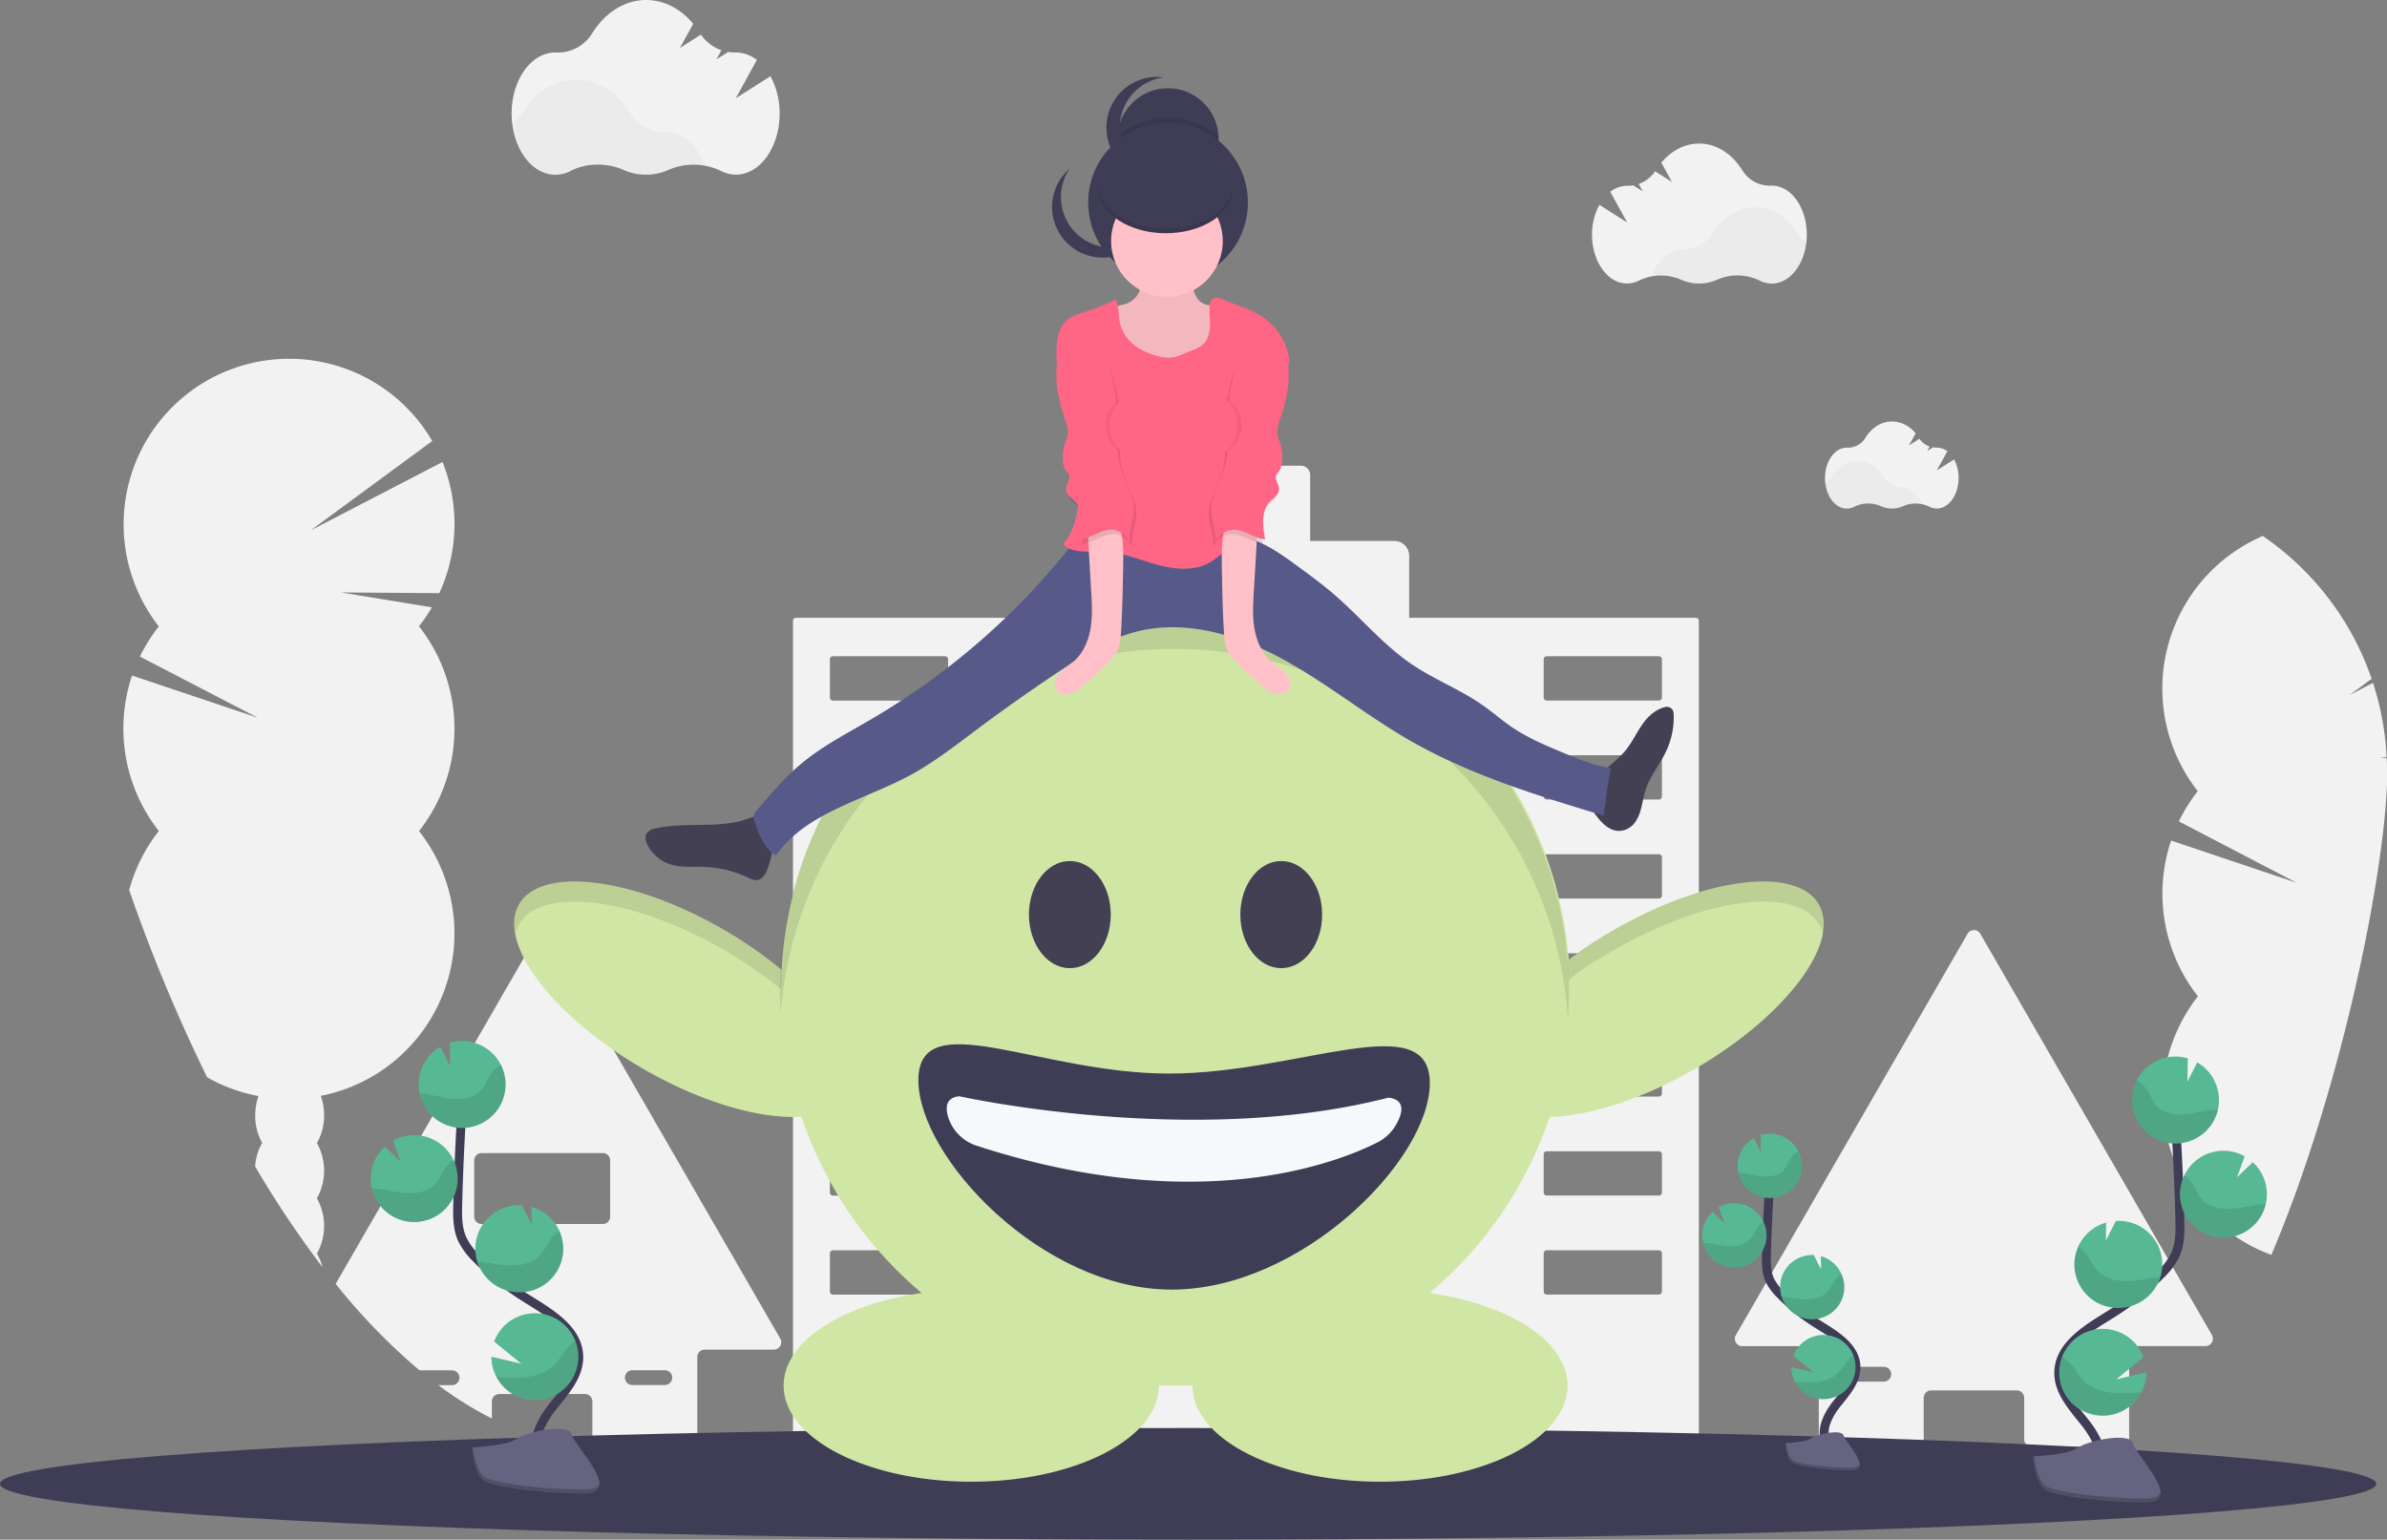 <svg id="e2e0f303-db8f-43b0-b991-e6394321a108" data-name="Layer 1" xmlns="http://www.w3.org/2000/svg" width="1068.79" height="689.43" viewBox="0 0 1068.79 689.43"><rect x="0" y="0" width="1068.79" height="689.43" fill="#808080" stroke="none"/><title>joyride</title><path d="M1056,703.06,952.31,523.41a3.3,3.3,0,0,0-5.73,0L842.86,703.06a3.3,3.3,0,0,0,2.87,5h30.94a3.32,3.32,0,0,1,3.31,3.31v38.38a3.3,3.3,0,0,0,3.29,3.31h40.37a3.31,3.31,0,0,0,3.31-3.31V731.18a3.3,3.3,0,0,1,3.3-3.3h38.38a3.31,3.31,0,0,1,3.31,3.3v18.53a3.31,3.31,0,0,0,3.31,3.31h40.36a3.34,3.34,0,0,0,3.32-3.31V711.33a3.31,3.31,0,0,1,3.31-3.31h30.94A3.31,3.31,0,0,0,1056,703.06ZM911.43,722.94a3.34,3.34,0,0,1-2.35,1H894.52a3.31,3.31,0,0,1,0-6.62h14.56a3.3,3.3,0,0,1,3.31,3.31A3.34,3.34,0,0,1,911.43,722.94Zm95.27,0a3.29,3.29,0,0,1-2.34,1H989.81a3.32,3.32,0,0,1-3.31-3.31,3.33,3.33,0,0,1,3.31-3.31h14.55a3.3,3.3,0,0,1,2.34,5.65Z" transform="translate(-65.6 -105.28)" fill="#f2f2f2"/><path d="M414.94,704.64,311.23,525a3.32,3.32,0,0,0-5.74,0L215.9,680.16a274.22,274.22,0,0,0,37.53,38.71H268a3.31,3.31,0,0,1,2.34,5.65,3.25,3.25,0,0,1-2.34,1h-6.16a160.29,160.29,0,0,0,24,14.93v-7.65a3.32,3.32,0,0,1,3.32-3.31h38.37a3.31,3.31,0,0,1,3.31,3.31v18.52a3.08,3.08,0,0,0,.31,1.39,3.28,3.28,0,0,0,3,1.92h40.37a3.27,3.27,0,0,0,2.63-1.33,3.17,3.17,0,0,0,.66-2V712.92a3.31,3.31,0,0,1,3.31-3.31h30.94A3.3,3.3,0,0,0,414.94,704.64Zm-68.56,15.2a3.33,3.33,0,0,1,2.35-1h14.56a3.31,3.31,0,0,1,3.31,3.31,3.33,3.33,0,0,1-3.31,3.31H348.73a3.3,3.3,0,0,1-3.31-3.31A3.34,3.34,0,0,1,346.38,719.84Zm-65.14-66.48a3.3,3.3,0,0,1-3.31-3.31V624.91a3.3,3.3,0,0,1,3.31-3.31h54.25a3.31,3.31,0,0,1,3.31,3.31v25.14a3.31,3.31,0,0,1-3.31,3.31Z" transform="translate(-65.6 -105.28)" fill="#f2f2f2"/><path d="M824.93,381.92H696.57V354.16a6.63,6.63,0,0,0-6.64-6.64H652.24V318a4.18,4.18,0,0,0-4.18-4.18H599.51a4.18,4.18,0,0,0-4.18,4.18v29.57H551a6.64,6.64,0,0,0-6.64,6.64V381.9a0,0,0,0,0,0,0H422a1.35,1.35,0,0,0-1.34,1.35V751.79a1.35,1.35,0,0,0,1.34,1.35h81.34a1.35,1.35,0,0,0,1.35-1.35V702.21a1.37,1.37,0,0,1,1.36-1.35h34.35a1.36,1.36,0,0,1,1.35,1.35v49.58a1.36,1.36,0,0,0,1.34,1.35H703.83a1.36,1.36,0,0,0,1.35-1.35V702.21a1.36,1.36,0,0,1,1.34-1.35h34.36a1.36,1.36,0,0,1,1.36,1.35v49.58a1.36,1.36,0,0,0,1.34,1.35h81.35a1.35,1.35,0,0,0,1.34-1.35V383.27A1.35,1.35,0,0,0,824.93,381.92ZM490.12,683.64a1.34,1.34,0,0,1-1.33,1.34H438.55a1.35,1.35,0,0,1-1.36-1.34V666.48a1.36,1.36,0,0,1,1.36-1.35h50.24a1.35,1.35,0,0,1,1.33,1.35Zm0-44.34a1.34,1.34,0,0,1-1.33,1.35H438.55a1.35,1.35,0,0,1-1.36-1.35V622.15a1.35,1.35,0,0,1,1.36-1.35h50.24a1.34,1.34,0,0,1,1.33,1.35Zm0-44.33a1.35,1.35,0,0,1-1.33,1.35H438.55a1.36,1.36,0,0,1-1.36-1.35V577.81a1.36,1.36,0,0,1,1.36-1.35h50.24a1.35,1.35,0,0,1,1.33,1.35Zm0-44.34a1.34,1.34,0,0,1-1.33,1.35H438.55a1.35,1.35,0,0,1-1.36-1.35V533.48a1.35,1.35,0,0,1,1.36-1.35h50.24a1.34,1.34,0,0,1,1.33,1.35Zm0-44.33a1.35,1.35,0,0,1-1.33,1.35H438.55a1.36,1.36,0,0,1-1.36-1.35V489.14a1.35,1.35,0,0,1,1.36-1.34h50.24a1.34,1.34,0,0,1,1.33,1.34Zm0-44.33a1.34,1.34,0,0,1-1.33,1.34H438.55a1.35,1.35,0,0,1-1.36-1.34V444.81a1.36,1.36,0,0,1,1.36-1.35h50.24a1.35,1.35,0,0,1,1.33,1.35Zm0-44.34a1.34,1.34,0,0,1-1.33,1.35H438.55a1.35,1.35,0,0,1-1.36-1.35V400.48a1.35,1.35,0,0,1,1.36-1.35h50.24a1.34,1.34,0,0,1,1.33,1.35Zm119.12,266a1.35,1.35,0,0,1-1.36,1.34H557.64a1.34,1.34,0,0,1-1.34-1.34V666.48a1.35,1.35,0,0,1,1.34-1.35h50.24a1.36,1.36,0,0,1,1.36,1.35Zm0-44.34a1.35,1.35,0,0,1-1.36,1.35H557.64a1.34,1.34,0,0,1-1.34-1.35V622.15a1.34,1.34,0,0,1,1.34-1.35h50.24a1.35,1.35,0,0,1,1.36,1.35Zm0-44.33a1.36,1.36,0,0,1-1.36,1.35H557.64A1.35,1.35,0,0,1,556.3,595V577.81a1.35,1.35,0,0,1,1.34-1.35h50.24a1.36,1.36,0,0,1,1.36,1.35Zm0-44.34a1.35,1.35,0,0,1-1.36,1.35H557.64a1.34,1.34,0,0,1-1.34-1.35V533.48a1.34,1.34,0,0,1,1.34-1.35h50.24a1.35,1.35,0,0,1,1.36,1.35Zm0-44.33a1.36,1.36,0,0,1-1.36,1.35H557.64a1.35,1.35,0,0,1-1.34-1.35V489.14a1.34,1.34,0,0,1,1.34-1.34h50.24a1.35,1.35,0,0,1,1.36,1.34Zm0-44.33a1.35,1.35,0,0,1-1.36,1.34H557.64A1.34,1.34,0,0,1,556.3,462V444.81a1.35,1.35,0,0,1,1.34-1.35h50.24a1.36,1.36,0,0,1,1.36,1.35Zm0-44.34a1.35,1.35,0,0,1-1.36,1.35H557.64a1.34,1.34,0,0,1-1.34-1.35V400.48a1.34,1.34,0,0,1,1.34-1.35h50.24a1.35,1.35,0,0,1,1.36,1.35Zm81.38,266a1.34,1.34,0,0,1-1.35,1.34H639a1.36,1.36,0,0,1-1.36-1.34V666.48a1.37,1.37,0,0,1,1.36-1.35h50.23a1.35,1.35,0,0,1,1.35,1.35Zm0-44.34a1.34,1.34,0,0,1-1.35,1.35H639a1.36,1.36,0,0,1-1.36-1.35V622.15A1.36,1.36,0,0,1,639,620.8h50.23a1.34,1.34,0,0,1,1.35,1.35Zm0-44.33a1.35,1.35,0,0,1-1.35,1.35H639a1.37,1.37,0,0,1-1.36-1.35V577.81a1.37,1.37,0,0,1,1.36-1.35h50.23a1.35,1.35,0,0,1,1.35,1.35Zm0-44.34a1.34,1.34,0,0,1-1.35,1.35H639a1.36,1.36,0,0,1-1.36-1.35V533.48a1.36,1.36,0,0,1,1.36-1.35h50.23a1.34,1.34,0,0,1,1.35,1.35Zm0-44.33a1.35,1.35,0,0,1-1.35,1.35H639a1.37,1.37,0,0,1-1.36-1.35V489.14A1.36,1.36,0,0,1,639,487.8h50.23a1.34,1.34,0,0,1,1.35,1.34Zm0-44.33a1.34,1.34,0,0,1-1.35,1.34H639a1.36,1.36,0,0,1-1.36-1.34V444.81a1.37,1.37,0,0,1,1.36-1.35h50.23a1.35,1.35,0,0,1,1.35,1.35Zm0-44.34a1.34,1.34,0,0,1-1.35,1.35H639a1.36,1.36,0,0,1-1.36-1.35V400.48a1.36,1.36,0,0,1,1.36-1.35h50.23a1.34,1.34,0,0,1,1.35,1.35Zm119.12,266a1.36,1.36,0,0,1-1.36,1.34H758.14a1.33,1.33,0,0,1-1.34-1.34V666.48a1.34,1.34,0,0,1,1.34-1.35h50.24a1.37,1.37,0,0,1,1.36,1.35Zm0-44.34a1.36,1.36,0,0,1-1.36,1.35H758.14a1.34,1.34,0,0,1-1.34-1.35V622.15a1.34,1.34,0,0,1,1.34-1.35h50.24a1.36,1.36,0,0,1,1.36,1.35Zm0-44.33a1.37,1.37,0,0,1-1.36,1.35H758.14A1.34,1.34,0,0,1,756.8,595V577.81a1.34,1.34,0,0,1,1.34-1.35h50.24a1.37,1.37,0,0,1,1.36,1.35Zm0-44.34a1.36,1.36,0,0,1-1.36,1.35H758.14a1.34,1.34,0,0,1-1.34-1.35V533.48a1.34,1.34,0,0,1,1.34-1.35h50.24a1.36,1.36,0,0,1,1.36,1.35Zm0-44.33a1.37,1.37,0,0,1-1.36,1.35H758.14a1.34,1.34,0,0,1-1.34-1.35V489.14a1.33,1.33,0,0,1,1.34-1.34h50.24a1.36,1.36,0,0,1,1.36,1.34Zm0-44.33a1.36,1.36,0,0,1-1.36,1.34H758.14A1.33,1.33,0,0,1,756.8,462V444.81a1.34,1.34,0,0,1,1.34-1.35h50.24a1.37,1.37,0,0,1,1.36,1.35Zm0-44.34a1.36,1.36,0,0,1-1.36,1.35H758.14a1.34,1.34,0,0,1-1.34-1.35V400.48a1.34,1.34,0,0,1,1.34-1.35h50.24a1.36,1.36,0,0,1,1.36,1.35Z" transform="translate(-65.6 -105.28)" fill="#f2f2f2"/><path d="M253.2,385.72a74.43,74.43,0,0,0,5.77-8.48l-40.67-6.68,44,.33a74.17,74.17,0,0,0,1.43-58.73l-59,30.6,54.41-40a74.13,74.13,0,1,0-122.43,83,73.89,73.89,0,0,0-8.45,13.52L181,426.66l-56.27-18.89a74.19,74.19,0,0,0,12,69.61,73.63,73.63,0,0,0-13.29,26.45,738.47,738.47,0,0,0,34.9,83.83,73.39,73.39,0,0,0,23,8.41,25.71,25.71,0,0,0-1.46,8.61A24.45,24.45,0,0,0,183,617.06a24,24,0,0,0-3.16,10.56h0a455.92,455.92,0,0,0,30.1,45,22.75,22.75,0,0,0-2.44-6,25.41,25.41,0,0,0,0-24.76,25.41,25.41,0,0,0,0-24.76,24.45,24.45,0,0,0,3.22-12.38,25.39,25.39,0,0,0-1.5-8.73,74.13,74.13,0,0,0,44-118.57,74.11,74.11,0,0,0,0-91.66Z" transform="translate(-65.6 -105.28)" fill="#f2f2f2"/><path d="M1134.27,444.85l-3-.49,2.94,0a126.92,126.92,0,0,0-6.08-33.31l-10.46,5.43,9.84-7.26a127.64,127.64,0,0,0-48.75-63.93,74.4,74.4,0,0,0-29.11,114.25,74.13,74.13,0,0,0-8.45,13.55L1094,500.59l-56.27-18.93a74.48,74.48,0,0,0,12,69.76,74.41,74.41,0,0,0,32.9,115.77c4-9.49,7.89-19.41,11.53-29.61,3.22-9,6.29-18.17,9.18-27.43a843,843,0,0,0,21.16-82.56c6.4-31.72,10-59.44,10-77C1134.4,448.66,1134.35,446.76,1134.27,444.85Z" transform="translate(-65.6 -105.28)" fill="#f2f2f2"/><ellipse cx="532" cy="664.43" rx="532" ry="25" fill="#3f3d56"/><path d="M880,510.22c-9.94-17.22-51-12.15-91.61,11.32a195.17,195.17,0,0,0-20.38,13.51,176.65,176.65,0,0,0-352.48,4.44,189.49,189.49,0,0,0-26-18C349,498.07,307.93,493,298,510.22s15,50.2,55.61,73.67c26.31,15.19,52.76,22.66,70.85,21.39a176.85,176.85,0,0,0,53.82,79c-35.62,5-61.81,21.66-61.81,41.48,0,23.74,37.61,43,84,43s84-19.26,84-43c0-.06,0-.12,0-.19q3.74.16,7.51.17t7.51-.17c0,.07,0,.13,0,.19,0,23.74,37.61,43,84,43s84-19.26,84-43c0-19.82-26.19-36.49-61.81-41.48a176.82,176.82,0,0,0,53.78-78.85c17.69-.46,41.4-7.87,65-21.5C865.08,560.42,890,527.43,880,510.22Z" transform="translate(-65.6 -105.28)" fill="#d0e6a5"/><path d="M298,519.22c9.94-17.22,51-12.15,91.61,11.32a189.25,189.25,0,0,1,25.61,17.64c.39-8.46.39.54.37-8.7a189.58,189.58,0,0,0-26-17.94C349,498.07,307.93,493,298,510.22c-2.19,3.79-2.68,8.35-1.69,13.4A16,16,0,0,1,298,519.22Z" transform="translate(-65.6 -105.28)" opacity="0.1"/><path d="M880.22,519.22c-9.94-17.22-51-12.15-91.62,11.32C779.13,536,775.52,538,768,544.18c-.4-8.46-.4.54-.37-8.7,7.6-6.29,11.35-8.38,21-13.94,40.66-23.47,81.68-28.54,91.62-11.32,2.19,3.79,2.68,8.35,1.69,13.4A16,16,0,0,0,880.22,519.22Z" transform="translate(-65.6 -105.28)" opacity="0.1"/><ellipse cx="479.03" cy="409.54" rx="18.32" ry="23.99" fill="#444053"/><ellipse cx="573.68" cy="409.54" rx="18.32" ry="23.99" fill="#444053"/><path d="M705.8,590.28c0,34.44-57.53,92.46-115.58,92.46S476.81,623.41,476.81,589,531,586,589,586,705.8,555.83,705.8,590.28Z" transform="translate(-65.6 -105.28)" fill="#3f3d56"/><path d="M495.11,596.16s104.35,23.23,192,.66c0,0,10.73,0,3.4,12.4a19.81,19.81,0,0,1-8,7.52c-16.9,8.63-79.45,34.15-179.47,1.61A19.68,19.68,0,0,1,490,605C488.86,600.79,489.37,596.75,495.11,596.16Z" transform="translate(-65.6 -105.28)" fill="#f6f8fb"/><path d="M591.31,395.83A176.64,176.64,0,0,1,767.63,562q.5-6.6.5-13.33a176.65,176.65,0,0,0-353.29,0c0,3.53.12,7,.32,10.51A176.66,176.66,0,0,1,591.31,395.83Z" transform="translate(-65.6 -105.28)" opacity="0.1"/><path d="M611.24,167.36a22.64,22.64,0,1,1-45.28,0c0-.37,0-.73,0-1.09a22.64,22.64,0,0,1,45.22,0C611.23,166.63,611.24,167,611.24,167.36Z" transform="translate(-65.6 -105.28)" fill="#3f3d56"/><path d="M611.24,167.36a22.64,22.64,0,1,1-45.28,0c0-.37,0-.73,0-1.09a35.74,35.74,0,0,1,45.22,0C611.23,166.63,611.24,167,611.24,167.36Z" transform="translate(-65.6 -105.28)" opacity="0.1"/><circle cx="523" cy="90.68" r="35.75" fill="#3f3d56"/><path d="M567,162.36a22.65,22.65,0,0,1,19.64-22.44,22.64,22.64,0,1,0,0,44.88A22.65,22.65,0,0,1,567,162.36Z" transform="translate(-65.6 -105.28)" fill="#3f3d56"/><path d="M548.27,210.47a22.64,22.64,0,0,1-3.81-29.58A22.64,22.64,0,1,0,576.25,213a21.75,21.75,0,0,0,1.84-2.39A22.63,22.63,0,0,1,548.27,210.47Z" transform="translate(-65.6 -105.28)" fill="#3f3d56"/><path d="M569.91,241.29c-1.78.6-3.76.73-5.29,1.81-3,2.07-2.87,6.46-2,10,2,8,7,15.71,14.57,19,4.58,2,9.7,2.19,14.68,2.13,5.43-.06,11.54-.75,14.9-5,1.67-2.13,2.38-4.83,3.05-7.46,1.66-6.5,3.33-13.15,2.73-19.83-3.29.29-7,.48-9.52-1.59s-3.18-6-4.3-9.29a2.34,2.34,0,0,0-.84-1.32,2.56,2.56,0,0,0-1.5-.23A59.24,59.24,0,0,1,586.1,229c-2.13-.28-7.37-2.5-9-.63-1.17,1.37-.43,5.5-1.32,7.41A10.36,10.36,0,0,1,569.91,241.29Z" transform="translate(-65.6 -105.28)" fill="#ffc1c7"/><path d="M569.91,241.29c-1.78.6-3.76.73-5.29,1.81-3,2.07-2.87,6.46-2,10,2,8,7,15.71,14.57,19,4.58,2,9.7,2.19,14.68,2.13,5.43-.06,11.54-.75,14.9-5,1.67-2.13,2.38-4.83,3.05-7.46,1.66-6.5,3.33-13.15,2.73-19.83-3.29.29-7,.48-9.52-1.59s-3.18-6-4.3-9.29a2.34,2.34,0,0,0-.84-1.32,2.56,2.56,0,0,0-1.5-.23A59.24,59.24,0,0,1,586.1,229c-2.13-.28-7.37-2.5-9-.63-1.17,1.37-.43,5.5-1.32,7.41A10.36,10.36,0,0,1,569.91,241.29Z" transform="translate(-65.6 -105.28)" opacity="0.05"/><path d="M383.16,474.58c-8,.24-16.17-.1-24,1.66a6.15,6.15,0,0,0-3.88,2c-1.15,1.64-.54,3.93.41,5.7a17.71,17.71,0,0,0,10.12,8.41c4.76,1.52,9.89.94,14.87,1.1a49.74,49.74,0,0,1,19.62,4.72c1.4.66,2.88,1.4,4.41,1.17,2.21-.34,3.59-2.55,4.41-4.63a56.5,56.5,0,0,0,2.21-7.67c1.16-4.93,1.32-14.67-5.45-16-3.1-.6-6.75,1.54-9.73,2.16A72.41,72.41,0,0,1,383.16,474.58Z" transform="translate(-65.6 -105.28)" fill="#444053"/><path d="M793.17,476.89a9.22,9.22,0,0,0,4.67-3.58c3-4.37,3-9.59,4.59-14.38,2-6.23,6.43-11.37,9.21-17.3a35.77,35.77,0,0,0,3.34-17,3,3,0,0,0-3.51-2.8c-3.77.73-7.19,3.46-9.59,6.58-3.09,4-5.11,8.76-8.28,12.71s-7.62,7.12-11.39,10.75c-4.73,4.56-8.44,9.52-4.22,15.44C781.42,472.17,786.16,479.19,793.17,476.89Z" transform="translate(-65.6 -105.28)" fill="#444053"/><path d="M548.09,345.94a321.29,321.29,0,0,1-92,81.17c-10.89,6.39-22.25,12.19-31.93,20.3-7.34,6.16-13.57,13.52-19.76,20.84a5,5,0,0,0-1.4,2.56,4.91,4.91,0,0,0,.37,2.06c2,5.9,4.32,12.3,9.66,15.52,13.84-20,41.34-25.17,62.43-37.27,9.8-5.62,18.73-12.6,27.77-19.36q19.6-14.67,40.07-28.11c9.05-5.94,18.37-11.78,28.75-14.87,22-6.58,46,0,66.32,10.8s38.21,25.56,58.12,37.05c27.06,15.6,57.25,24.8,87.14,33.87,1.07-7.18,1.72-14.22,3.24-21.32-7.46-1.05-14.51-4-21.47-6.89-7.77-3.24-15.59-6.52-22.57-11.23-4.61-3.12-8.8-6.84-13.36-10-9.94-7-21.46-11.4-31.53-18.19-13.12-8.84-23.27-21.35-35.27-31.66-5.23-4.49-10.79-8.56-16.36-12.62-5.76-4.21-11.61-8.46-18.25-11.07-7.88-3.11-16.48-3.75-24.93-4.35C584.23,341.77,566,339.91,548.09,345.94Z" transform="translate(-65.6 -105.28)" fill="#575a89"/><circle cx="522.5" cy="107.93" r="25" fill="#ffc1c7"/><path d="M587.36,265.34a30,30,0,0,1-12.62-4.6A18.38,18.38,0,0,1,567.05,250c-.81-3.53-.36-7.34-1.78-10.66a95.44,95.44,0,0,1-14,5.68c-2.71.85-5.54,1.63-7.74,3.42-4.73,3.85-5,10.85-4.87,16.94a11.26,11.26,0,0,0,.45,3.57,9,9,0,0,0,1.95,2.94c5.14,5.5,13.13,7.78,18,13.55a19.29,19.29,0,0,0-4.71,10.16,35.89,35.89,0,0,1-.64,4.52,27.89,27.89,0,0,1-1.47,3.59c-3.16,7.2-3.05,15.34-3.53,23.18s-1.84,16.19-7.14,22c2.16,2.32,5,3,8.11,3.29s6.33-.12,9.5,0c8.36.24,16.25,3.66,24.31,5.89s17.21,3.14,24.34-1.23c2.5-1.53,4.62-3.64,7.13-5.15,3-1.82,6.52-2.69,10-3.54l1.25-41.76a70.94,70.94,0,0,1,.63-8.75c1.81-11.42,9.1-21.09,16.16-30.24a27.67,27.67,0,0,0-12.69-20.6,54.36,54.36,0,0,0-10-4.64L612.09,239a4.58,4.58,0,0,0-2.34-.44c-1.78.32-2.46,2.49-2.56,4.29-.16,2.84.26,5.69.16,8.53s-.81,5.84-2.82,7.85a13.56,13.56,0,0,1-5,2.84C595.33,263.67,591.79,266,587.36,265.34Z" transform="translate(-65.6 -105.28)" fill="#ff6584"/><path d="M554.18,370c.33,5.57.66,11.2-.28,16.7s-3.24,10.94-7.42,14.64c-3.23,2.85-7.77,5-8.57,9.27a5,5,0,0,0,.22,2.8c.89,2.1,3.5,3.05,5.76,2.69a13.43,13.43,0,0,0,6-3.14,132.54,132.54,0,0,0,9.94-9c2.79-2.71,5.68-5.57,6.85-9.28a22.91,22.91,0,0,0,.81-5.42c.65-10,.82-20,1-30,.12-7.28.2-14.79-2.48-21.56.4,1-9.34,1.95-10.08,2-4.2.37-3.4,2.1-3.16,6.06Q553.47,357.92,554.18,370Z" transform="translate(-65.6 -105.28)" fill="#ffc1c7"/><path d="M627,370c-.33,5.57-.66,11.2.28,16.7s3.24,10.94,7.42,14.64c3.23,2.85,7.77,5,8.57,9.27a5,5,0,0,1-.22,2.8c-.89,2.1-3.5,3.05-5.76,2.69a13.43,13.43,0,0,1-6-3.14,132.54,132.54,0,0,1-9.94-9c-2.79-2.71-5.68-5.57-6.85-9.28a22.91,22.91,0,0,1-.81-5.42c-.65-10-.82-20-1-30-.12-7.28-.2-14.79,2.48-21.56-.4,1,9.34,1.95,10.08,2,4.2.37,3.4,2.1,3.16,6.06Q627.75,357.92,627,370Z" transform="translate(-65.6 -105.28)" fill="#ffc1c7"/><path d="M541.63,261.7c-3.53,10.42-2.1,22,1.51,32.37.88,2.55,1.91,5.21,1.5,7.88a24.78,24.78,0,0,1-1.24,4,18.94,18.94,0,0,0-.54,9.71,6.08,6.08,0,0,0,1.11,2.68,12.45,12.45,0,0,1,1,1.16c1.37,2.14-1.32,4.79-1,7.32.24,2.1,2.37,3.34,3.86,4.85,4.21,4.27,3.4,11.22,2.3,17.12,5.11-.45,9.52-4.63,14.64-4.29a8.76,8.76,0,0,1,7.54,5.81c-.19-4.95,1.57-9.17,2-14.11.57-6.43-3.59-12.19-5.6-18.31-2.93-8.92-1.28-18.61-2-28a93.56,93.56,0,0,0-1.52-10.39c-.91-4.7-2.24-9.84-6.22-12.51C553.84,263.58,546.12,266,541.63,261.7Z" transform="translate(-65.6 -105.28)" opacity="0.1"/><path d="M540.63,259.7c-3.53,10.42-2.1,22,1.51,32.37.88,2.55,1.91,5.21,1.5,7.88a24.78,24.78,0,0,1-1.24,4,18.94,18.94,0,0,0-.54,9.71,6.08,6.08,0,0,0,1.11,2.68,12.45,12.45,0,0,1,1,1.16c1.37,2.14-1.32,4.79-1,7.32.24,2.1,2.37,3.34,3.86,4.85,4.21,4.27,3.4,11.22,2.3,17.12,5.11-.45,9.52-4.63,14.64-4.29a8.76,8.76,0,0,1,7.54,5.81c-.19-4.95,1.57-9.17,2-14.11.57-6.43-3.59-12.19-5.6-18.31-2.93-8.92-1.28-18.61-2-28a93.56,93.56,0,0,0-1.52-10.39c-.91-4.7-2.24-9.84-6.22-12.51C552.84,261.58,545.12,264,540.63,259.7Z" transform="translate(-65.6 -105.28)" fill="#ff6584"/><path d="M639.58,261.7c3.53,10.42,2.1,22-1.51,32.37-.88,2.55-1.91,5.21-1.5,7.88a24.78,24.78,0,0,0,1.24,4,18.94,18.94,0,0,1,.54,9.71,6.08,6.08,0,0,1-1.11,2.68,12.45,12.45,0,0,0-1,1.16c-1.37,2.14,1.32,4.79,1,7.32-.24,2.1-2.37,3.34-3.86,4.85-4.21,4.27-3.4,11.22-2.3,17.12-5.11-.45-9.52-4.63-14.64-4.29a8.76,8.76,0,0,0-7.54,5.81c.19-4.95-1.57-9.17-2-14.11-.57-6.43,3.59-12.19,5.6-18.31,2.93-8.92,1.28-18.61,2-28A93.56,93.56,0,0,1,616,279.55c.91-4.7,2.24-9.84,6.22-12.51C627.37,263.58,635.09,266,639.58,261.7Z" transform="translate(-65.6 -105.28)" opacity="0.1"/><path d="M640.58,259.7c3.53,10.42,2.1,22-1.51,32.37-.88,2.55-1.91,5.21-1.5,7.88a24.78,24.78,0,0,0,1.24,4,18.94,18.94,0,0,1,.54,9.71,6.08,6.08,0,0,1-1.11,2.68,12.45,12.45,0,0,0-1,1.16c-1.37,2.14,1.32,4.79,1,7.32-.24,2.1-2.37,3.34-3.86,4.85-4.21,4.27-3.4,11.22-2.3,17.12-5.11-.45-9.52-4.63-14.64-4.29a8.76,8.76,0,0,0-7.54,5.81c.19-4.95-1.57-9.17-2-14.11-.57-6.43,3.59-12.19,5.6-18.31,2.93-8.92,1.28-18.61,2-28A93.56,93.56,0,0,1,617,277.55c.91-4.7,2.24-9.84,6.22-12.51C628.37,261.58,636.09,264,640.58,259.7Z" transform="translate(-65.6 -105.28)" fill="#ff6584"/><ellipse cx="522" cy="84.43" rx="30" ry="20" fill="#3f3d56"/><path d="M562.6,295.72a14,14,0,0,1,13-14c-.33,0-.66,0-1,0a14,14,0,0,0,0,28c.34,0,.67,0,1-.05A14,14,0,0,1,562.6,295.72Z" transform="translate(-65.6 -105.28)" opacity="0.05"/><ellipse cx="508" cy="190.43" rx="11" ry="14" fill="#ff6584"/><path d="M619.6,295.72a14,14,0,0,0-13-14c.34,0,.67,0,1,0a14,14,0,0,1,0,28c-.33,0-.66,0-1-.05A14,14,0,0,0,619.6,295.72Z" transform="translate(-65.6 -105.28)" opacity="0.05"/><ellipse cx="543" cy="190.43" rx="11" ry="14" fill="#ff6584"/><path d="M587.6,207.72c-16.06,0-29.18-8.42-30-19,0,.33,0,.66,0,1,0,11,13.44,20,30,20s30-9,30-20c0-.34,0-.67,0-1C616.79,199.3,603.67,207.72,587.6,207.72Z" transform="translate(-65.6 -105.28)" opacity="0.1"/><path d="M410.59,139.41l-15.52,9.85,9.42-17.14a15.35,15.35,0,0,0-9.38-3.35h-.25a18.09,18.09,0,0,1-3.22-.23l-5.26,3.33,2.25-4.1a18.72,18.72,0,0,1-9.2-7l-9.41,6L376,115.94c-5.5-6.6-12.92-10.66-21.09-10.66-9.79,0-18.51,5.83-24.14,14.9a18,18,0,0,1-16,8.6h-.52c-10.81,0-19.57,12.26-19.57,27.37s8.76,27.37,19.57,27.37a14.71,14.71,0,0,0,6.81-1.7c7.05-3.67,16.31-3.74,23.69-.47a24.71,24.71,0,0,0,20.14,0,28.27,28.27,0,0,1,23.47.45,14.72,14.72,0,0,0,6.75,1.67c10.81,0,19.57-12.25,19.57-27.37A34.77,34.77,0,0,0,410.59,139.41Z" transform="translate(-65.6 -105.28)" fill="#f2f2f2"/><path d="M381.34,179.46a28.9,28.9,0,0,0-16.77,1.83,24.69,24.69,0,0,1-20.13,0,28.25,28.25,0,0,0-23.69.46,14.6,14.6,0,0,1-6.81,1.71c-9.61,0-17.59-9.67-19.26-22.43a18.43,18.43,0,0,0,4.8-5.18c5.63-9.07,14.35-14.89,24.14-14.89s18.41,5.75,24,14.73a18.52,18.52,0,0,0,15.95,8.76h.25C371.5,164.4,378.12,170.53,381.34,179.46Z" transform="translate(-65.6 -105.28)" opacity="0.03"/><path d="M940.57,311l-7.74,4.91,4.7-8.54a7.64,7.64,0,0,0-4.69-1.67h-.12a9.62,9.62,0,0,1-1.61-.12l-2.62,1.66,1.12-2a9.4,9.4,0,0,1-4.59-3.49l-4.69,3,3-5.39A13.75,13.75,0,0,0,912.77,294c-4.88,0-9.23,2.91-12,7.43a9,9,0,0,1-8,4.29h-.26c-5.39,0-9.76,6.11-9.76,13.65S887.12,333,892.51,333a7.32,7.32,0,0,0,3.4-.85,14.1,14.1,0,0,1,11.82-.23,12.31,12.31,0,0,0,10,0,14.08,14.08,0,0,1,11.71.23,7.29,7.29,0,0,0,3.36.83c5.39,0,9.76-6.11,9.76-13.65A17.42,17.42,0,0,0,940.57,311Z" transform="translate(-65.6 -105.28)" fill="#f2f2f2"/><path d="M926,331a14.44,14.44,0,0,0-8.37.91,12.28,12.28,0,0,1-5,1.06,12.41,12.41,0,0,1-5-1.08,14,14,0,0,0-11.81.23,7.35,7.35,0,0,1-3.4.85c-4.79,0-8.78-4.83-9.61-11.19a9.25,9.25,0,0,0,2.4-2.58c2.8-4.53,7.15-7.43,12-7.43s9.18,2.87,12,7.35a9.24,9.24,0,0,0,8,4.37h.13C921.07,323.49,924.37,326.54,926,331Z" transform="translate(-65.6 -105.28)" opacity="0.03"/><path d="M781.73,197l12.44,7.89-7.55-13.73a12.29,12.29,0,0,1,7.52-2.69h.2a14.8,14.8,0,0,0,2.58-.2l4.21,2.68-1.8-3.29A15,15,0,0,0,806.7,182l7.54,4.78-4.76-8.66c4.41-5.3,10.35-8.55,16.9-8.55,7.84,0,14.83,4.67,19.34,11.94a14.46,14.46,0,0,0,12.78,6.89h.43c8.66,0,15.67,9.82,15.67,21.93s-7,21.93-15.67,21.93a11.81,11.81,0,0,1-5.47-1.36,22.61,22.61,0,0,0-19-.38,19.79,19.79,0,0,1-16.14,0,22.62,22.62,0,0,0-18.81.37,11.78,11.78,0,0,1-5.4,1.33c-8.66,0-15.68-9.82-15.68-21.93A27.84,27.84,0,0,1,781.73,197Z" transform="translate(-65.6 -105.28)" fill="#f2f2f2"/><path d="M805.17,229a23.11,23.11,0,0,1,13.43,1.46,19.79,19.79,0,0,0,16.14,0,22.65,22.65,0,0,1,19,.37,11.76,11.76,0,0,0,5.47,1.37c7.69,0,14.09-7.75,15.42-18a14.94,14.94,0,0,1-3.84-4.15c-4.51-7.27-11.5-11.93-19.35-11.93s-14.74,4.61-19.25,11.8a14.85,14.85,0,0,1-12.78,7h-.2C813.05,217,807.75,221.88,805.17,229Z" transform="translate(-65.6 -105.28)" opacity="0.03"/><path d="M307,759.17c-4.13-7.64.55-17,5.93-23.81s11.95-13.91,11.81-22.59c-.2-12.48-13.45-19.85-24-26.46A117,117,0,0,1,279.18,669a31.49,31.49,0,0,1-6.63-8.87c-2.19-4.88-2.13-10.43-2-15.78q.69-26.7,2.64-53.36" transform="translate(-65.6 -105.28)" fill="none" stroke="#3f3d56" stroke-miterlimit="10" stroke-width="4"/><path d="M253.08,590A19.41,19.41,0,0,1,262.8,574l4.35,8.61L267,572.22a19.2,19.2,0,0,1,6.41-.77A19.46,19.46,0,1,1,253.08,590Z" transform="translate(-65.6 -105.28)" fill="#57b894"/><path d="M287.79,721.69a19.46,19.46,0,1,0-.94-15.67L299,715.91l-13.37-3.1A19.17,19.17,0,0,0,287.79,721.69Z" transform="translate(-65.6 -105.28)" fill="#57b894"/><path d="M297.4,683.91a19.46,19.46,0,0,0,6.17-38.18l.1,8L299.26,645h-.05a19.47,19.47,0,1,0-1.81,38.89Z" transform="translate(-65.6 -105.28)" fill="#57b894"/><path d="M250.16,652.47a19.46,19.46,0,1,0-8.61-36.42l3.44,9.43-7.07-6.8a19.38,19.38,0,0,0-6.29,13.44,19,19,0,0,0,.49,5.36A19.45,19.45,0,0,0,250.16,652.47Z" transform="translate(-65.6 -105.28)" fill="#57b894"/><path d="M255.7,595.16c4.49.5,8.86,1.89,13.37,2.17s9.45-.8,12.3-4.3c1.54-1.89,2.31-4.28,3.61-6.33a13.82,13.82,0,0,1,4.9-4.62A19.46,19.46,0,1,1,253.5,595C254.23,595,255,595.08,255.7,595.16Z" transform="translate(-65.6 -105.28)" opacity="0.1"/><path d="M250.16,652.47a19.47,19.47,0,0,0,18.51-27.76,14.34,14.34,0,0,0-3.92,3.92c-1.38,2.09-2.22,4.51-3.85,6.43-3,3.56-8.21,4.73-12.91,4.51s-9.23-1.54-13.91-2c-.64-.06-1.3-.1-2-.12A19.45,19.45,0,0,0,250.16,652.47Z" transform="translate(-65.6 -105.28)" opacity="0.1"/><path d="M297.4,683.91a19.46,19.46,0,0,0,18.67-27.4,15.67,15.67,0,0,0-4.12,4c-1.51,2.14-2.45,4.59-4.22,6.56-3.29,3.66-8.8,5-13.78,4.83-4.82-.1-9.46-1.29-14.25-1.65A19.48,19.48,0,0,0,297.4,683.91Z" transform="translate(-65.6 -105.28)" opacity="0.1"/><path d="M287.79,721.69a19.46,19.46,0,0,0,35.47-15.88,19.57,19.57,0,0,0-4.27,3.81c-1.85,2.26-3.07,4.81-5.21,6.91-4,3.91-10.4,5.52-16.12,5.67A84.94,84.94,0,0,1,287.79,721.69Z" transform="translate(-65.6 -105.28)" opacity="0.1"/><path d="M883.5,751.64c-3-5.64.41-12.56,4.39-17.59s8.82-10.27,8.71-16.68c-.14-9.22-9.93-14.66-17.74-19.55A86.29,86.29,0,0,1,862.92,685a23.55,23.55,0,0,1-4.9-6.56c-1.61-3.6-1.57-7.7-1.47-11.65q.51-19.72,2-39.42" transform="translate(-65.6 -105.28)" fill="none" stroke="#3f3d56" stroke-miterlimit="10" stroke-width="4"/><path d="M843.64,626.66a14.4,14.4,0,0,1,7.18-11.78l3.22,6.37-.1-7.71a14.59,14.59,0,0,1,4.74-.57,14.38,14.38,0,1,1-15,13.69Z" transform="translate(-65.6 -105.28)" fill="#57b894"/><path d="M869.28,724a14.37,14.37,0,1,0-.7-11.57l9,7.31-9.87-2.29A14.21,14.21,0,0,0,869.28,724Z" transform="translate(-65.6 -105.28)" fill="#57b894"/><path d="M876.38,696a14.38,14.38,0,0,0,15-13.69,14.19,14.19,0,0,0-1.24-6.54,14.41,14.41,0,0,0-9.23-8l.07,5.93-3.25-6.45h0A14.38,14.38,0,1,0,876.38,696Z" transform="translate(-65.6 -105.28)" fill="#57b894"/><path d="M841.48,672.82a14.38,14.38,0,1,0-6.35-26.9l2.54,7-5.23-5a14.28,14.28,0,0,0-4.64,9.92,14,14,0,0,0,.36,4A14.37,14.37,0,0,0,841.48,672.82Z" transform="translate(-65.6 -105.28)" fill="#57b894"/><path d="M845.58,630.49c3.31.37,6.54,1.4,9.87,1.61s7-.6,9.09-3.18c1.14-1.4,1.71-3.16,2.66-4.68a10.28,10.28,0,0,1,3.62-3.41,14.37,14.37,0,0,1-13.49,20.87A14.4,14.4,0,0,1,844,630.37C844.49,630.39,845,630.43,845.58,630.49Z" transform="translate(-65.6 -105.28)" opacity="0.1"/><path d="M841.48,672.82a14.39,14.39,0,0,0,13.68-20.5,10.78,10.78,0,0,0-2.9,2.89c-1,1.55-1.64,3.33-2.84,4.75-2.24,2.63-6.07,3.5-9.54,3.34s-6.81-1.15-10.27-1.46c-.48-.05-1-.08-1.45-.09A14.37,14.37,0,0,0,841.48,672.82Z" transform="translate(-65.6 -105.28)" opacity="0.1"/><path d="M876.38,696a14.38,14.38,0,0,0,15-13.69,14.19,14.19,0,0,0-1.24-6.54,11.58,11.58,0,0,0-3,2.92c-1.12,1.57-1.81,3.39-3.12,4.84-2.43,2.7-6.5,3.66-10.18,3.57s-7-.95-10.52-1.22A14.36,14.36,0,0,0,876.38,696Z" transform="translate(-65.6 -105.28)" opacity="0.1"/><path d="M869.28,724a14.38,14.38,0,0,0,26.21-11.72,14.26,14.26,0,0,0-3.16,2.81c-1.37,1.67-2.27,3.55-3.85,5.11-2.94,2.88-7.68,4.07-11.9,4.18A60.9,60.9,0,0,1,869.28,724Z" transform="translate(-65.6 -105.28)" opacity="0.1"/><path d="M1005.17,766.17c4.13-7.64-.55-17-5.93-23.81s-12-13.91-11.81-22.59c.2-12.48,13.45-19.85,24-26.46A117,117,0,0,0,1033,676a31.49,31.49,0,0,0,6.63-8.87c2.19-4.88,2.13-10.43,2-15.78Q1041,624.61,1039,598" transform="translate(-65.6 -105.28)" fill="none" stroke="#3f3d56" stroke-miterlimit="10" stroke-width="4"/><path d="M1059.13,597a19.44,19.44,0,0,0-9.72-16l-4.36,8.62.14-10.43a19.23,19.23,0,0,0-6.41-.77A19.46,19.46,0,1,0,1059.13,597Z" transform="translate(-65.6 -105.28)" fill="#57b894"/><path d="M1024.42,728.69a19.46,19.46,0,1,1,.94-15.67l-12.15,9.89,13.37-3.1A19.17,19.17,0,0,1,1024.42,728.69Z" transform="translate(-65.6 -105.28)" fill="#57b894"/><path d="M1014.81,690.91a19.46,19.46,0,0,1-6.17-38.18l-.1,8L1013,652h0a19.47,19.47,0,1,1,1.81,38.89Z" transform="translate(-65.6 -105.28)" fill="#57b894"/><path d="M1062.05,659.47a19.46,19.46,0,1,1,8.61-36.42l-3.44,9.43,7.07-6.8a19.46,19.46,0,0,1-12.24,33.79Z" transform="translate(-65.6 -105.28)" fill="#57b894"/><path d="M1056.51,602.16c-4.49.5-8.86,1.89-13.37,2.17s-9.45-.8-12.3-4.3c-1.54-1.89-2.31-4.28-3.61-6.33a13.82,13.82,0,0,0-4.9-4.62A19.46,19.46,0,1,0,1058.71,602C1058,602,1057.24,602.08,1056.51,602.16Z" transform="translate(-65.6 -105.28)" opacity="0.1"/><path d="M1062.05,659.47a19.47,19.47,0,0,1-18.51-27.76,14.34,14.34,0,0,1,3.92,3.92c1.38,2.09,2.22,4.51,3.85,6.43,3,3.56,8.21,4.73,12.91,4.51s9.23-1.54,13.91-2c.64-.06,1.3-.1,2-.12A19.45,19.45,0,0,1,1062.05,659.47Z" transform="translate(-65.6 -105.28)" opacity="0.1"/><path d="M1014.81,690.91a19.46,19.46,0,0,1-18.67-27.4,15.67,15.67,0,0,1,4.12,4c1.51,2.14,2.45,4.59,4.22,6.56,3.29,3.66,8.8,5,13.78,4.83,4.82-.1,9.46-1.29,14.25-1.65A19.48,19.48,0,0,1,1014.81,690.91Z" transform="translate(-65.6 -105.28)" opacity="0.1"/><path d="M1024.42,728.69A19.46,19.46,0,0,1,989,712.81a19.57,19.57,0,0,1,4.27,3.81c1.85,2.26,3.07,4.81,5.21,6.91,4,3.91,10.4,5.52,16.12,5.67A84.94,84.94,0,0,0,1024.42,728.69Z" transform="translate(-65.6 -105.28)" opacity="0.1"/><path d="M276.83,753.38s15.35-.48,20-3.77,23.63-7.23,24.78-2,23.08,26.29,5.74,26.43-40.29-2.7-44.91-5.51S276.83,753.38,276.83,753.38Z" transform="translate(-65.6 -105.28)" fill="#656380"/><path d="M327.64,772.25c-17.34.14-40.29-2.7-44.91-5.51-3.52-2.14-4.92-9.83-5.39-13.38l-.51,0s1,12.38,5.59,15.2,27.57,5.65,44.91,5.51c5,0,6.73-1.82,6.64-4.45C333.27,771.23,331.37,772.22,327.64,772.25Z" transform="translate(-65.6 -105.28)" opacity="0.2"/><path d="M865,751.48s9-.27,11.67-2.2,13.79-4.22,14.46-1.13,13.47,15.34,3.35,15.42-23.52-1.57-26.22-3.22S865,751.48,865,751.48Z" transform="translate(-65.6 -105.28)" fill="#656380"/><path d="M894.62,762.5c-10.12.08-23.52-1.58-26.22-3.22-2-1.25-2.87-5.74-3.14-7.81H865s.57,7.23,3.26,8.87,16.1,3.31,26.22,3.22c2.92,0,3.93-1.06,3.87-2.6C897.91,761.9,896.79,762.48,894.62,762.5Z" transform="translate(-65.6 -105.28)" opacity="0.2"/><path d="M975.83,757.38s15.35-.48,20-3.77,23.63-7.23,24.78-2,23.08,26.29,5.74,26.43-40.29-2.7-44.91-5.51S975.83,757.38,975.83,757.38Z" transform="translate(-65.6 -105.28)" fill="#656380"/><path d="M1026.64,776.25c-17.34.14-40.29-2.7-44.91-5.51-3.52-2.14-4.92-9.83-5.39-13.38l-.51,0s1,12.38,5.59,15.2,27.57,5.65,44.91,5.51c5,0,6.73-1.82,6.64-4.45C1032.27,775.23,1030.37,776.22,1026.64,776.25Z" transform="translate(-65.6 -105.28)" opacity="0.2"/></svg>